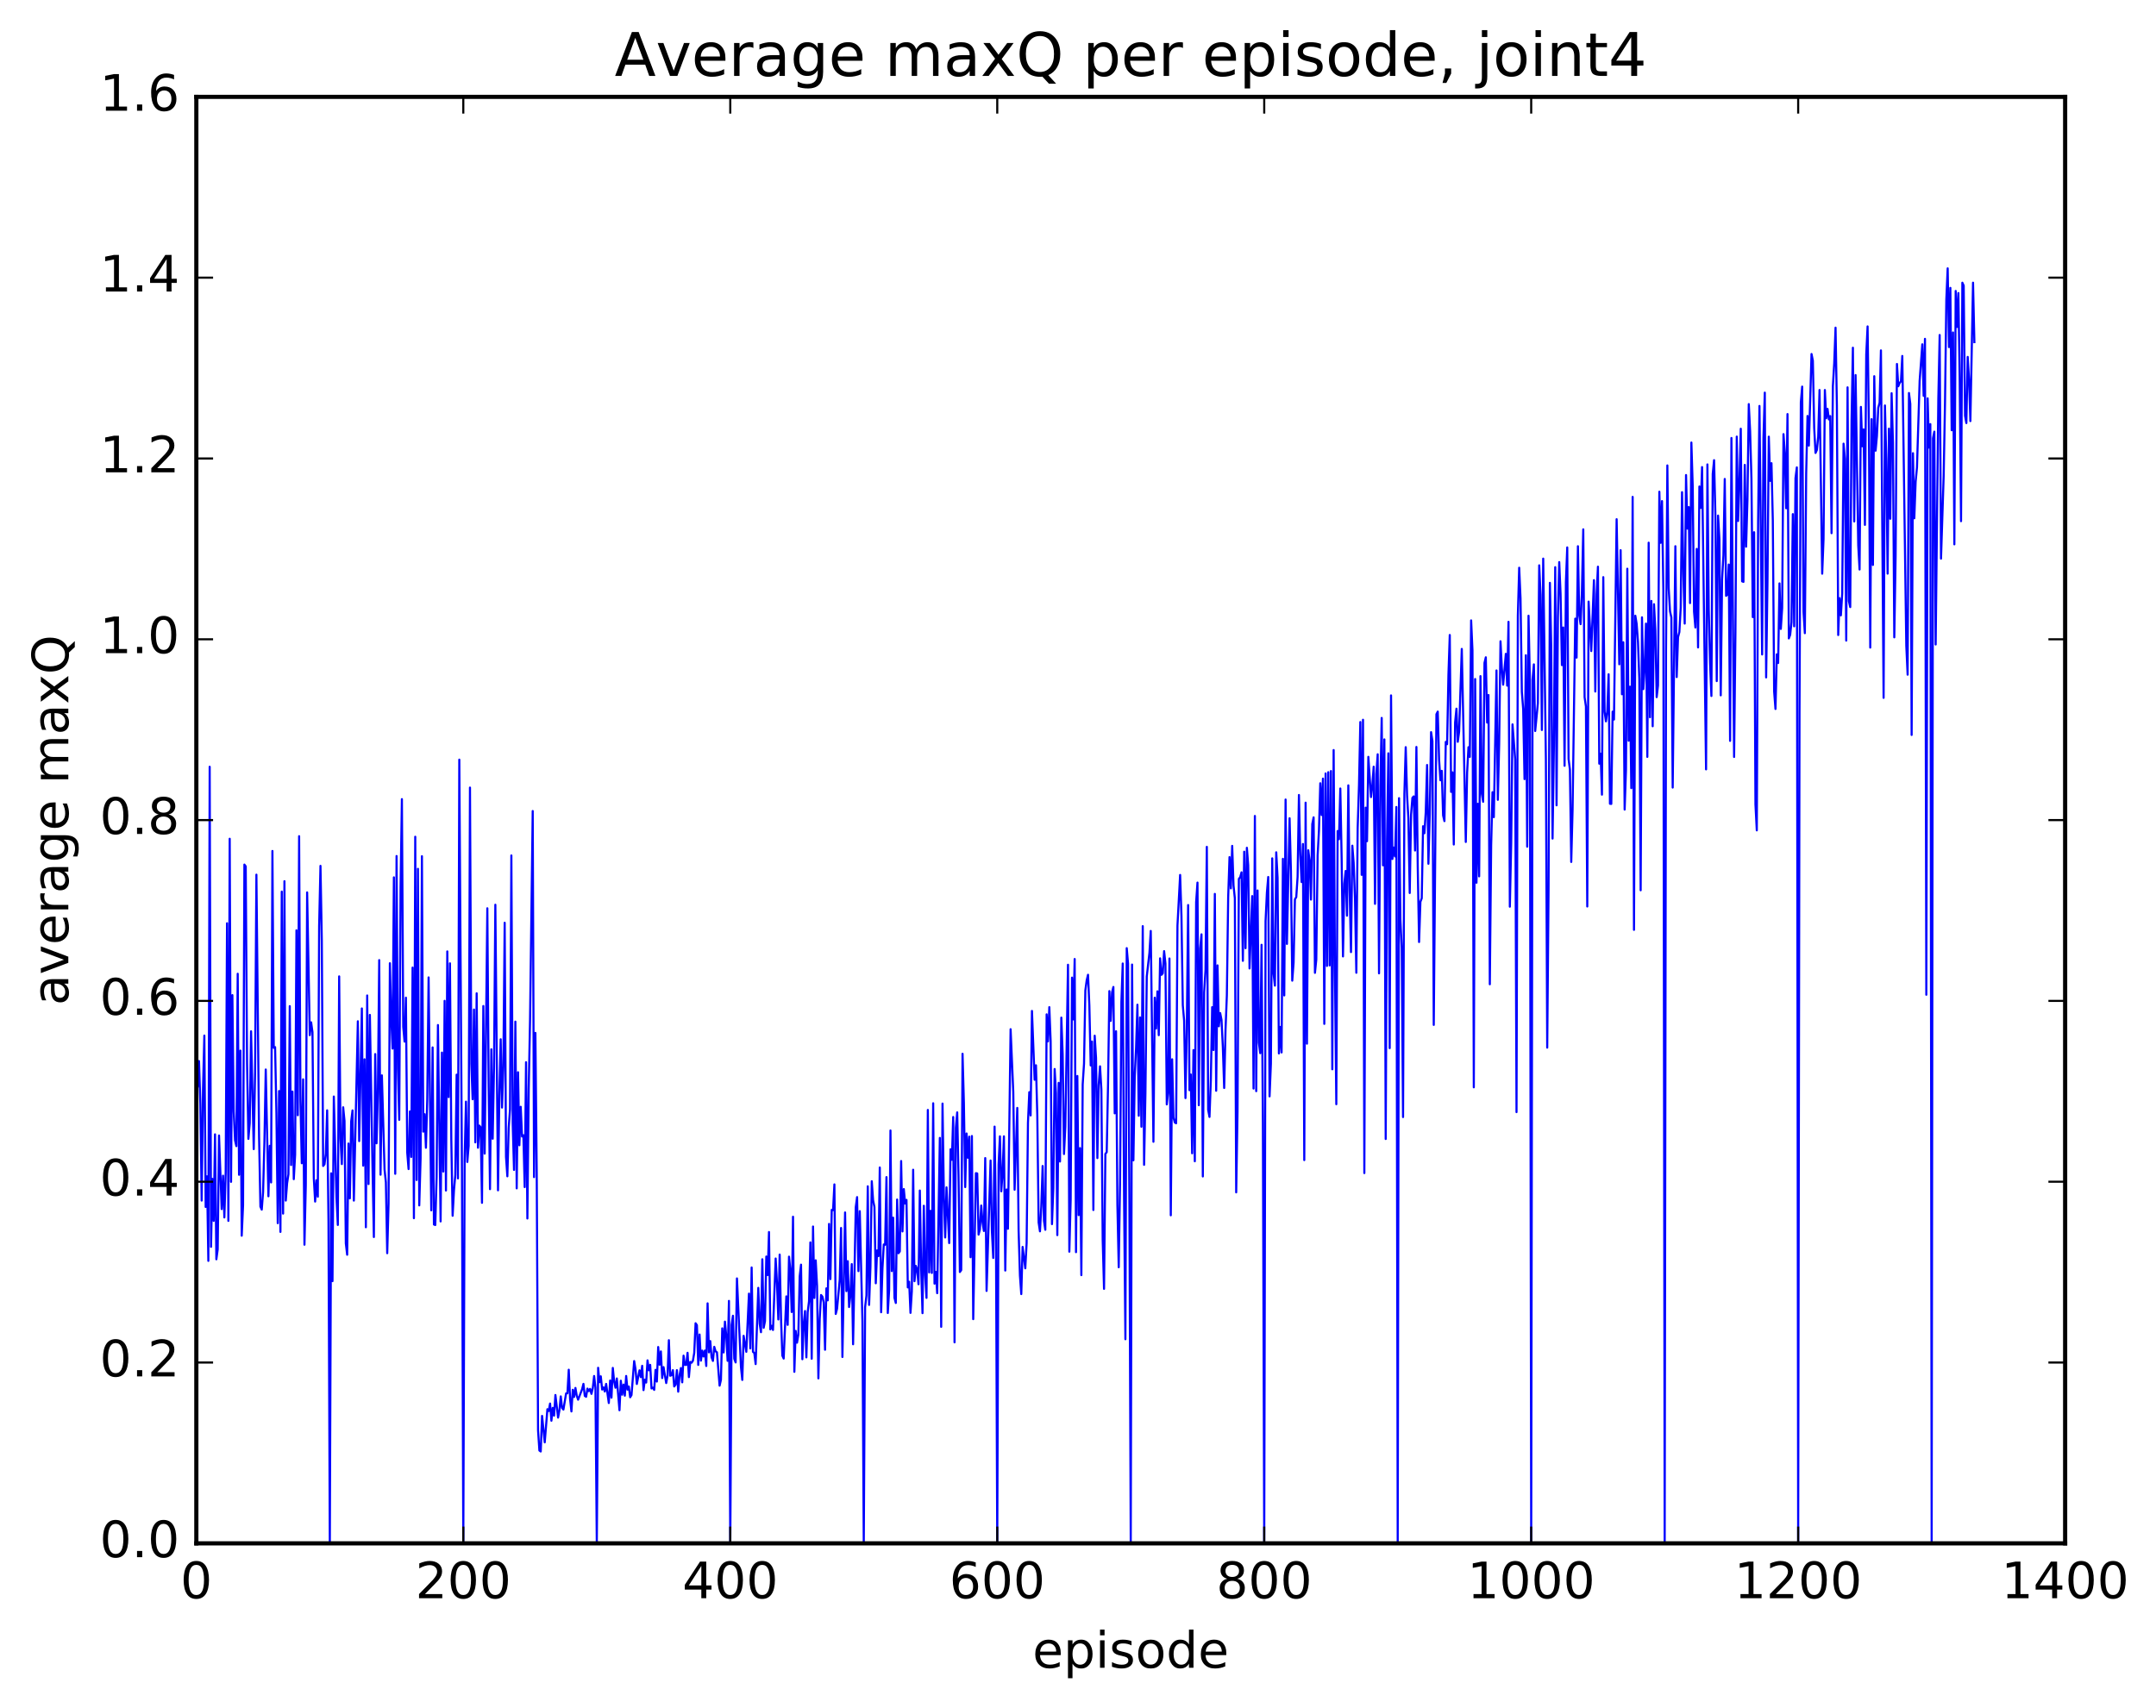 <?xml version="1.0" encoding="utf-8" standalone="no"?>
<!DOCTYPE svg PUBLIC "-//W3C//DTD SVG 1.1//EN"
  "http://www.w3.org/Graphics/SVG/1.1/DTD/svg11.dtd">
<!-- Created with matplotlib (http://matplotlib.org/) -->
<svg height="408pt" version="1.1" viewBox="0 0 515 408" width="515pt" xmlns="http://www.w3.org/2000/svg" xmlns:xlink="http://www.w3.org/1999/xlink">
 <defs>
  <style type="text/css">
*{stroke-linecap:butt;stroke-linejoin:round;stroke-miterlimit:100000;}
  </style>
 </defs>
 <g id="figure_1">
  <g id="patch_1">
   <path d="M 0 408.169 
L 515.768 408.169 
L 515.768 0 
L 0 0 
z
" style="fill:#ffffff;"/>
  </g>
  <g id="axes_1">
   <g id="patch_2">
    <path d="M 46.898 368.742 
L 493.298 368.742 
L 493.298 23.142 
L 46.898 23.142 
z
" style="fill:#ffffff;"/>
   </g>
   <g id="line2d_1">
    <path clip-path="url(#p5ed0eadaf3)" d="M 47.216 259.589 
L 47.535 253.515 
L 47.854 263.551 
L 48.173 286.847 
L 48.492 260.313 
L 48.811 247.428 
L 49.13 288.375 
L 49.448 281.057 
L 49.767 301.254 
L 50.086 183.199 
L 50.405 297.908 
L 50.724 281.661 
L 51.043 291.702 
L 51.361 271.024 
L 51.68 300.877 
L 51.999 298.512 
L 52.318 271.3 
L 52.956 288.881 
L 53.275 280.898 
L 53.593 290.882 
L 53.912 280.094 
L 54.231 220.592 
L 54.55 291.698 
L 54.869 200.402 
L 55.188 282.372 
L 55.507 237.761 
L 55.825 265.522 
L 56.144 272.451 
L 56.463 273.841 
L 56.782 232.655 
L 57.101 280.687 
L 57.42 251.018 
L 57.739 295.242 
L 58.057 288.006 
L 58.376 206.57 
L 58.695 206.992 
L 59.014 254.029 
L 59.333 272.105 
L 59.652 268.36 
L 59.971 246.401 
L 60.608 274.554 
L 60.927 256.206 
L 61.246 208.981 
L 61.884 271.58 
L 62.203 288.288 
L 62.522 289.012 
L 62.84 284.847 
L 63.159 272.948 
L 63.478 255.534 
L 64.116 285.822 
L 64.435 273.766 
L 64.754 282.514 
L 65.072 203.319 
L 65.391 250.361 
L 65.71 250.185 
L 66.029 265.96 
L 66.348 292.245 
L 66.667 260.676 
L 66.986 294.331 
L 67.304 213.035 
L 67.623 289.96 
L 67.942 210.541 
L 68.261 286.853 
L 68.58 282.714 
L 68.899 280.555 
L 69.218 240.391 
L 69.536 278.363 
L 69.855 260.798 
L 70.174 281.731 
L 70.493 275.912 
L 70.812 222.276 
L 71.131 266.462 
L 71.45 199.785 
L 71.768 263.005 
L 72.087 277.934 
L 72.406 257.882 
L 72.725 297.395 
L 73.044 283.158 
L 73.363 213.222 
L 74 247.33 
L 74.319 244.259 
L 74.638 246.6 
L 74.957 281.477 
L 75.276 287.086 
L 75.595 281.997 
L 75.913 285.924 
L 76.232 221.269 
L 76.551 206.877 
L 76.87 224.72 
L 77.189 278.576 
L 77.508 278.176 
L 77.827 275.661 
L 78.145 265.287 
L 78.464 291.813 
L 78.783 368.742 
L 79.102 280.339 
L 79.421 306.099 
L 79.74 261.988 
L 80.377 286.234 
L 80.696 292.674 
L 81.015 233.282 
L 81.334 271.986 
L 81.653 278.13 
L 81.972 264.558 
L 82.291 267.804 
L 82.609 297.09 
L 82.928 299.791 
L 83.247 273.221 
L 83.566 286.316 
L 83.885 267.947 
L 84.204 265.306 
L 84.523 286.856 
L 85.479 244.007 
L 85.798 272.638 
L 86.436 240.946 
L 86.755 278.505 
L 87.073 253.087 
L 87.392 293.222 
L 87.711 237.844 
L 88.03 282.904 
L 88.349 242.489 
L 88.987 279.071 
L 89.305 295.556 
L 89.624 251.844 
L 89.943 273.162 
L 90.262 261.074 
L 90.581 229.396 
L 90.9 280.67 
L 91.219 256.932 
L 91.856 279.432 
L 92.175 282.481 
L 92.494 299.42 
L 92.813 287.563 
L 93.132 230.143 
L 93.451 243.041 
L 93.769 250.53 
L 94.088 209.622 
L 94.407 280.451 
L 94.726 204.527 
L 95.045 255.32 
L 95.364 267.557 
L 95.683 211.89 
L 96.001 190.929 
L 96.32 245.331 
L 96.639 248.866 
L 96.958 238.365 
L 97.277 275.389 
L 97.596 279.319 
L 97.915 265.538 
L 98.234 276.417 
L 98.552 231.183 
L 98.871 291.059 
L 99.19 199.919 
L 99.509 281.934 
L 99.828 207.581 
L 100.147 288.002 
L 100.466 276.736 
L 100.784 204.57 
L 101.103 270.388 
L 101.422 266.209 
L 101.741 274.227 
L 102.06 262.671 
L 102.379 233.53 
L 103.016 289.172 
L 103.335 250.255 
L 103.654 292.566 
L 103.973 292.69 
L 104.292 281.205 
L 104.611 244.909 
L 105.248 291.827 
L 105.567 251.493 
L 105.886 279.914 
L 106.205 239.127 
L 106.524 284.445 
L 106.843 227.315 
L 107.162 262.126 
L 107.48 230.162 
L 107.799 272.121 
L 108.118 290.476 
L 108.437 284.435 
L 108.756 280.755 
L 109.075 256.765 
L 109.394 281.551 
L 109.712 181.5 
L 110.35 280.461 
L 110.669 368.742 
L 110.988 276.901 
L 111.307 263.208 
L 111.626 277.624 
L 111.944 273.794 
L 112.263 188.174 
L 112.582 254.145 
L 112.901 262.642 
L 113.22 241.205 
L 113.539 272.941 
L 113.858 237.323 
L 114.176 274.22 
L 114.495 268.936 
L 114.814 269.348 
L 115.133 287.386 
L 115.452 240.364 
L 115.771 275.62 
L 116.408 217.013 
L 116.727 259.641 
L 117.046 284.119 
L 117.365 250.702 
L 117.684 272.076 
L 118.003 255.12 
L 118.322 216.167 
L 118.959 284.4 
L 119.278 261.677 
L 119.597 248.311 
L 119.916 264.628 
L 120.235 254.881 
L 120.553 220.471 
L 120.872 276.4 
L 121.191 281.049 
L 121.51 269.466 
L 121.829 265.06 
L 122.148 204.392 
L 122.467 268.255 
L 122.785 279.52 
L 123.104 244.097 
L 123.423 283.929 
L 123.742 256.188 
L 124.061 273.638 
L 124.38 264.445 
L 124.699 271.534 
L 125.017 271.226 
L 125.336 283.624 
L 125.655 253.786 
L 125.974 291.129 
L 126.293 260.2 
L 126.612 243.634 
L 127.249 193.776 
L 127.568 281.245 
L 127.887 246.787 
L 128.206 280.112 
L 128.525 341.745 
L 128.844 346.564 
L 129.163 346.799 
L 129.482 338.298 
L 130.119 344.617 
L 130.757 336.696 
L 131.076 337.129 
L 131.395 335.342 
L 131.714 339.446 
L 132.032 336.375 
L 132.351 338.231 
L 132.67 333.304 
L 133.308 338.7 
L 133.627 336.975 
L 133.946 333.633 
L 134.264 336.407 
L 134.583 336.784 
L 135.221 332.927 
L 135.54 332.881 
L 135.859 327.262 
L 136.178 334.272 
L 136.496 337.23 
L 136.815 332.053 
L 137.134 333.779 
L 137.453 331.617 
L 137.772 333.479 
L 138.091 334.422 
L 139.047 331.922 
L 139.366 330.641 
L 139.685 333.512 
L 140.004 333.729 
L 140.323 331.774 
L 140.642 332.38 
L 140.96 331.838 
L 141.279 333.031 
L 141.598 331.646 
L 141.917 328.761 
L 142.236 331.548 
L 142.555 368.742 
L 142.874 326.801 
L 143.192 330.24 
L 143.511 328.839 
L 143.83 331.996 
L 144.149 331.462 
L 144.468 332.467 
L 144.787 330.649 
L 145.424 335.219 
L 145.743 329.849 
L 146.062 333.941 
L 146.381 326.83 
L 146.7 330.064 
L 147.019 331.574 
L 147.338 329.349 
L 147.975 336.948 
L 148.294 329.892 
L 148.613 333.23 
L 148.932 330.809 
L 149.251 333.461 
L 149.57 328.755 
L 149.888 332.018 
L 150.207 331.281 
L 150.526 333.846 
L 150.845 333.321 
L 151.483 325.191 
L 151.802 327.138 
L 152.12 330.671 
L 152.758 327.403 
L 153.077 329.037 
L 153.396 326.326 
L 153.715 332.136 
L 154.034 329.631 
L 154.352 330.329 
L 154.671 325.023 
L 154.99 327.391 
L 155.309 326.102 
L 155.628 331.739 
L 155.947 331.544 
L 156.266 332.078 
L 156.584 327.287 
L 156.903 330.09 
L 157.222 321.836 
L 157.541 326.069 
L 157.86 322.887 
L 158.179 329.253 
L 158.498 326.64 
L 159.135 330.449 
L 159.454 328.661 
L 159.773 320.205 
L 160.092 328.711 
L 160.411 328.56 
L 160.73 327.365 
L 161.048 331.26 
L 161.367 330.816 
L 161.686 327.364 
L 162.005 332.507 
L 162.324 328.602 
L 162.643 326.865 
L 162.962 330.279 
L 163.28 323.901 
L 163.599 326.095 
L 163.918 326.117 
L 164.237 323.219 
L 164.556 329.022 
L 164.875 325.388 
L 165.194 325.591 
L 165.512 325.129 
L 165.831 323.246 
L 166.15 316.158 
L 166.469 316.607 
L 166.788 326.112 
L 167.107 318.851 
L 167.425 325.097 
L 167.744 322.697 
L 168.063 324.096 
L 168.382 322.672 
L 168.701 326.369 
L 169.02 311.403 
L 169.339 323.105 
L 169.657 320.412 
L 169.976 324.299 
L 170.295 325.164 
L 170.614 321.79 
L 170.933 322.88 
L 171.252 323.091 
L 171.889 331.069 
L 172.208 329.689 
L 172.527 317.372 
L 172.846 323.139 
L 173.165 315.771 
L 173.484 319.223 
L 173.803 325.134 
L 174.121 310.819 
L 174.44 368.742 
L 174.759 316.551 
L 175.078 314.369 
L 175.397 324.646 
L 175.716 325.522 
L 176.035 305.448 
L 176.991 326.608 
L 177.31 329.701 
L 177.629 319.16 
L 178.267 322.985 
L 178.904 309.085 
L 179.223 322.168 
L 179.542 302.835 
L 179.861 322.989 
L 180.18 323.265 
L 180.499 325.914 
L 181.136 307.704 
L 181.455 316.26 
L 181.774 318.295 
L 182.093 300.871 
L 182.412 317.249 
L 182.731 315.653 
L 183.049 300.221 
L 183.368 304.645 
L 183.687 294.364 
L 184.006 317.623 
L 184.325 316.765 
L 184.644 317.762 
L 185.281 300.691 
L 185.6 306.628 
L 185.919 315.25 
L 186.238 299.753 
L 186.557 314.898 
L 186.876 323.885 
L 187.195 324.596 
L 187.832 309.742 
L 188.151 316.543 
L 188.47 300.247 
L 188.789 303.496 
L 189.108 313.478 
L 189.427 290.709 
L 189.745 327.765 
L 190.064 317.989 
L 190.383 320.802 
L 190.702 318.886 
L 191.021 304.966 
L 191.34 302.157 
L 191.659 324.751 
L 191.977 316.409 
L 192.296 313.234 
L 192.615 324.313 
L 192.934 313.501 
L 193.253 310.873 
L 193.572 296.841 
L 193.891 324.636 
L 194.209 293.049 
L 194.528 310.113 
L 194.847 301.125 
L 195.166 307.196 
L 195.485 329.331 
L 195.804 315.131 
L 196.123 309.41 
L 196.441 309.793 
L 196.76 311.184 
L 197.079 322.49 
L 197.398 307.819 
L 197.717 310.692 
L 198.036 292.426 
L 198.355 305.611 
L 198.673 289.075 
L 198.992 289.139 
L 199.311 282.984 
L 199.63 313.936 
L 199.949 312.685 
L 200.587 305.728 
L 200.905 293.394 
L 201.224 324.219 
L 201.862 289.687 
L 202.181 308.483 
L 202.5 301.329 
L 202.819 312.282 
L 203.137 309.486 
L 203.456 302.029 
L 203.775 321.181 
L 204.413 288.437 
L 204.732 286.019 
L 205.051 303.703 
L 205.369 289.376 
L 206.007 315.654 
L 206.326 368.742 
L 206.645 312.319 
L 206.964 309.545 
L 207.283 283.441 
L 207.601 311.778 
L 207.92 302.707 
L 208.239 282.226 
L 208.558 286.793 
L 208.877 288.385 
L 209.196 306.606 
L 209.515 298.758 
L 209.833 300.12 
L 210.152 278.946 
L 210.471 313.526 
L 210.79 303.063 
L 211.109 297.335 
L 211.428 297.408 
L 211.747 281.241 
L 212.065 313.711 
L 212.384 308.227 
L 212.703 270.1 
L 213.022 303.693 
L 213.341 290.923 
L 213.66 310.079 
L 213.979 311.316 
L 214.298 286.603 
L 214.616 299.432 
L 214.935 298.998 
L 215.254 277.401 
L 215.573 294.221 
L 215.892 284.104 
L 216.211 287.558 
L 216.53 286.689 
L 216.848 307.597 
L 217.167 306.238 
L 217.486 313.681 
L 217.805 308.523 
L 218.124 279.482 
L 218.443 306.113 
L 218.762 302.449 
L 219.08 303.305 
L 219.399 306.839 
L 219.718 284.451 
L 220.037 302.906 
L 220.356 313.746 
L 220.675 288.089 
L 220.994 304.664 
L 221.312 310.096 
L 221.631 265.194 
L 221.95 304.016 
L 222.269 289.3 
L 222.588 304.136 
L 222.907 263.599 
L 223.226 306.696 
L 223.544 303.887 
L 223.863 308.976 
L 224.501 271.877 
L 224.82 317.015 
L 225.139 263.673 
L 225.458 285.525 
L 225.776 295.67 
L 226.095 283.689 
L 226.733 297.003 
L 227.052 274.587 
L 227.371 277.096 
L 227.69 266.883 
L 228.008 320.722 
L 228.327 269.451 
L 228.646 265.775 
L 228.965 280.965 
L 229.284 303.918 
L 229.603 303.464 
L 229.922 251.767 
L 230.24 263.441 
L 230.559 283.627 
L 230.878 270.819 
L 231.197 276.612 
L 231.516 271.578 
L 231.835 300.379 
L 232.154 271.423 
L 232.472 315.177 
L 233.11 280.302 
L 233.429 280.368 
L 233.748 294.98 
L 234.067 293.748 
L 234.386 288.033 
L 234.704 292.108 
L 235.023 294.115 
L 235.342 276.696 
L 235.661 308.434 
L 236.618 277.275 
L 236.936 294.2 
L 237.255 300.558 
L 237.574 269.179 
L 237.893 291.593 
L 238.212 368.742 
L 238.531 278.215 
L 238.85 271.5 
L 239.168 284.64 
L 239.487 280.204 
L 239.806 271.499 
L 240.125 303.563 
L 240.444 284.19 
L 240.763 293.584 
L 241.4 245.904 
L 242.038 260.856 
L 242.357 284.257 
L 242.995 264.712 
L 243.314 294.053 
L 243.632 304.761 
L 243.951 309.188 
L 244.27 297.92 
L 244.908 303.033 
L 245.227 297.011 
L 245.546 268.304 
L 245.864 260.943 
L 246.183 266.507 
L 246.502 241.539 
L 247.14 257.981 
L 247.459 254.525 
L 247.778 266.445 
L 248.096 292.086 
L 248.415 294.201 
L 248.734 288.227 
L 249.053 278.586 
L 249.372 291.69 
L 249.691 293.825 
L 250.01 242.354 
L 250.328 248.822 
L 250.647 240.635 
L 250.966 248.75 
L 251.285 292.475 
L 251.604 283.932 
L 251.923 255.414 
L 252.242 261.182 
L 252.56 295.101 
L 252.879 258.728 
L 253.198 277.517 
L 253.517 243.137 
L 253.836 251.812 
L 254.155 275.727 
L 254.474 269.199 
L 255.111 230.506 
L 255.43 299.057 
L 255.749 286.678 
L 256.068 233.578 
L 256.387 243.571 
L 256.705 229.132 
L 257.024 299.175 
L 257.343 257.071 
L 257.662 290.322 
L 257.981 274.315 
L 258.3 304.666 
L 258.619 259.086 
L 258.938 254.137 
L 259.256 236.632 
L 259.575 234.225 
L 259.894 232.895 
L 260.213 240.244 
L 260.532 254.564 
L 260.851 248.847 
L 261.17 289.099 
L 261.488 247.455 
L 261.807 252.746 
L 262.126 276.697 
L 262.445 259.251 
L 262.764 254.772 
L 263.083 260.294 
L 263.401 296.249 
L 263.72 307.939 
L 264.039 275.689 
L 264.358 275.29 
L 264.677 259.042 
L 264.996 236.797 
L 265.315 243.914 
L 265.634 237.116 
L 265.952 235.811 
L 266.271 266.006 
L 266.59 246.391 
L 266.909 287.759 
L 267.228 302.777 
L 267.547 282.347 
L 267.865 239.379 
L 268.184 230.206 
L 268.503 286.191 
L 268.822 319.975 
L 269.141 226.536 
L 269.46 230.295 
L 269.779 287.847 
L 270.098 368.742 
L 270.416 230.458 
L 270.735 277.227 
L 271.054 257.138 
L 271.373 250.377 
L 271.692 240.048 
L 272.011 266.576 
L 272.329 243.096 
L 272.648 269.203 
L 272.967 221.28 
L 273.286 278.304 
L 273.605 261.202 
L 273.924 233.328 
L 274.562 227.685 
L 274.88 222.428 
L 275.518 272.796 
L 275.837 238.38 
L 276.156 245.744 
L 276.475 236.854 
L 276.793 247.333 
L 277.112 228.97 
L 277.431 232.913 
L 277.75 232.553 
L 278.069 227.249 
L 278.388 230.224 
L 278.707 263.87 
L 279.026 261.003 
L 279.344 229.009 
L 279.663 290.364 
L 279.982 253.088 
L 280.301 266.97 
L 280.62 268.2 
L 280.939 268.376 
L 281.257 221.142 
L 281.895 209.046 
L 282.214 218.878 
L 282.533 240.176 
L 282.852 243.858 
L 283.171 262.362 
L 283.49 245.861 
L 283.808 216.238 
L 284.127 260.468 
L 284.446 256.724 
L 284.765 275.55 
L 285.084 250.888 
L 285.403 277.456 
L 285.721 215.504 
L 286.04 210.875 
L 286.359 264.061 
L 286.678 226.62 
L 286.997 223.238 
L 287.316 281.083 
L 287.635 237.097 
L 287.954 231.775 
L 288.272 202.333 
L 288.591 265.152 
L 288.91 266.862 
L 289.229 258.098 
L 289.548 240.635 
L 289.867 250.886 
L 290.185 213.577 
L 290.504 260.606 
L 290.823 230.655 
L 291.142 245.206 
L 291.461 242.044 
L 291.78 243.675 
L 292.099 250.197 
L 292.418 259.948 
L 292.736 246.128 
L 293.055 237.834 
L 293.374 214.35 
L 293.693 204.78 
L 294.012 212.254 
L 294.331 202.105 
L 294.649 211.572 
L 294.968 214.636 
L 295.287 284.888 
L 295.606 265.599 
L 295.925 209.994 
L 296.244 209.582 
L 296.563 208.417 
L 296.882 229.567 
L 297.2 203.491 
L 297.519 226.551 
L 297.838 202.558 
L 298.157 206.703 
L 298.476 231.387 
L 299.113 214.101 
L 299.432 260.083 
L 299.751 194.954 
L 300.07 260.707 
L 300.389 212.751 
L 300.708 249.105 
L 301.027 251.626 
L 301.346 225.739 
L 301.664 268.275 
L 301.983 368.742 
L 302.302 220.069 
L 302.621 213.274 
L 302.94 209.535 
L 303.259 261.953 
L 303.577 254.132 
L 303.896 205.078 
L 304.215 232.598 
L 304.534 235.493 
L 304.853 203.637 
L 305.172 209.698 
L 305.491 251.692 
L 305.81 245.355 
L 306.128 251.455 
L 306.447 205.194 
L 306.766 237.836 
L 307.085 191.028 
L 307.404 225.523 
L 308.041 195.502 
L 308.36 208.111 
L 308.679 234.305 
L 308.998 230.011 
L 309.317 214.878 
L 309.636 214.343 
L 309.955 209.484 
L 310.274 189.943 
L 310.592 204.152 
L 310.911 210.741 
L 311.23 201.65 
L 311.549 277.176 
L 311.868 191.778 
L 312.187 249.36 
L 312.505 203.149 
L 312.824 205.678 
L 313.143 214.932 
L 313.462 196.89 
L 313.781 195.289 
L 314.1 232.435 
L 314.419 229.277 
L 314.738 204.382 
L 315.056 198.428 
L 315.375 187.14 
L 315.694 194.73 
L 316.013 186.031 
L 316.332 244.635 
L 316.651 184.799 
L 316.969 230.785 
L 317.288 184.492 
L 317.607 230.667 
L 317.926 184.218 
L 318.245 255.481 
L 318.564 179.207 
L 318.883 231.977 
L 319.202 263.824 
L 319.52 198.554 
L 319.839 200.507 
L 320.158 188.393 
L 320.477 205.125 
L 320.796 228.515 
L 321.115 211.149 
L 321.433 208.094 
L 321.752 218.781 
L 322.071 187.645 
L 322.39 212.657 
L 322.709 227.48 
L 323.028 202.05 
L 323.347 206.17 
L 323.666 214.696 
L 323.984 232.419 
L 324.303 197.827 
L 324.622 187.602 
L 324.941 172.51 
L 325.26 209.026 
L 325.579 171.969 
L 325.897 280.279 
L 326.216 192.965 
L 326.535 200.986 
L 326.854 180.831 
L 327.492 190.439 
L 327.811 187.569 
L 328.13 183.185 
L 328.448 215.952 
L 328.767 184.968 
L 329.086 180.218 
L 329.405 232.556 
L 329.724 187.781 
L 330.043 171.533 
L 330.361 206.75 
L 330.68 176.659 
L 330.999 272.134 
L 331.318 200.571 
L 331.637 179.987 
L 331.956 250.432 
L 332.275 166.151 
L 332.594 205.23 
L 332.912 202.502 
L 333.231 204.633 
L 333.55 192.81 
L 333.869 368.742 
L 334.188 190.701 
L 334.507 219.688 
L 334.825 226.449 
L 335.144 266.894 
L 335.463 189.701 
L 335.782 178.516 
L 336.101 189.997 
L 336.42 195.615 
L 336.739 213.361 
L 337.058 194.632 
L 337.376 190.623 
L 337.695 190.28 
L 338.014 203.206 
L 338.333 178.468 
L 338.652 207.05 
L 338.971 225.071 
L 339.289 215.455 
L 339.608 214.629 
L 339.927 197.404 
L 340.246 199.078 
L 340.565 194.029 
L 340.884 182.777 
L 341.203 206.374 
L 341.522 194.494 
L 341.84 174.928 
L 342.159 177.053 
L 342.478 244.875 
L 343.116 170.645 
L 343.435 170.017 
L 343.753 181.518 
L 344.072 186.427 
L 344.391 184.173 
L 344.71 194.82 
L 345.029 196.186 
L 345.348 177.255 
L 345.667 177.811 
L 345.986 161.238 
L 346.304 151.718 
L 346.623 189.204 
L 346.942 184.535 
L 347.261 201.774 
L 347.58 172.605 
L 347.899 169.32 
L 348.217 177.234 
L 348.536 174.813 
L 349.174 155.045 
L 349.812 185.658 
L 350.131 201.166 
L 350.45 184.572 
L 350.768 178.527 
L 351.087 180.844 
L 351.406 148.229 
L 351.725 155.37 
L 352.044 259.791 
L 352.363 162.237 
L 352.682 210.911 
L 353 192.045 
L 353.319 209.382 
L 353.638 161.546 
L 353.957 189.641 
L 354.276 191.566 
L 354.595 158.39 
L 354.913 157.046 
L 355.232 172.643 
L 355.551 166.057 
L 355.87 235.168 
L 356.189 201.92 
L 356.508 189.28 
L 356.827 195.237 
L 357.464 160.19 
L 357.783 191.097 
L 358.102 177.772 
L 358.421 153.216 
L 358.74 159.557 
L 359.059 163.592 
L 359.696 156.215 
L 360.015 163.818 
L 360.334 148.566 
L 360.653 216.632 
L 360.972 201.523 
L 361.291 173.074 
L 361.928 181.435 
L 362.247 265.716 
L 362.566 147.166 
L 362.885 135.646 
L 363.204 142.941 
L 363.523 165.294 
L 363.841 169.444 
L 364.16 186.155 
L 364.479 156.555 
L 364.798 202.291 
L 365.117 147.109 
L 365.436 162.459 
L 365.755 368.742 
L 366.074 162.377 
L 366.392 158.735 
L 366.711 174.654 
L 367.349 168.025 
L 367.668 135.076 
L 367.987 142.159 
L 368.305 174.414 
L 368.624 133.469 
L 369.262 181.403 
L 369.581 250.307 
L 369.9 212.479 
L 370.219 139.261 
L 370.538 154.367 
L 370.856 200.354 
L 371.175 178.255 
L 371.494 135.512 
L 371.813 192.412 
L 372.132 147.379 
L 372.451 134.298 
L 372.769 141.89 
L 373.088 158.912 
L 373.407 149.92 
L 373.726 182.965 
L 374.045 139.089 
L 374.364 130.79 
L 374.683 181.347 
L 375.002 183.868 
L 375.32 205.939 
L 375.639 193.423 
L 376.277 147.813 
L 376.596 157.121 
L 376.915 130.507 
L 377.233 147.055 
L 377.552 149.128 
L 377.871 141.339 
L 378.19 126.475 
L 378.509 166.572 
L 378.828 168.79 
L 379.147 216.583 
L 379.466 143.737 
L 380.103 155.557 
L 380.741 138.614 
L 381.06 165.225 
L 381.379 141.944 
L 381.697 135.396 
L 382.016 182.464 
L 382.335 180.066 
L 382.654 189.862 
L 382.973 137.895 
L 383.292 170.095 
L 383.611 172.347 
L 383.93 169.917 
L 384.248 161.099 
L 384.567 192.036 
L 384.886 192.075 
L 385.205 170.03 
L 385.524 171.924 
L 386.161 124.051 
L 386.799 158.721 
L 387.118 131.452 
L 387.437 165.873 
L 387.756 153.455 
L 388.075 193.425 
L 388.394 183.973 
L 388.712 135.883 
L 389.031 176.98 
L 389.35 164.068 
L 389.669 188.308 
L 389.988 118.719 
L 390.307 222.167 
L 390.625 147.105 
L 390.944 149.064 
L 391.263 153.388 
L 391.582 162.219 
L 391.901 212.711 
L 392.22 147.498 
L 392.539 164.646 
L 392.858 159.559 
L 393.176 148.993 
L 393.495 180.838 
L 393.814 129.661 
L 394.133 171.37 
L 394.452 143.58 
L 394.771 173.519 
L 395.089 144.356 
L 395.408 150.441 
L 395.727 166.566 
L 396.046 163.765 
L 396.365 117.487 
L 396.684 129.692 
L 397.003 119.726 
L 397.322 141.01 
L 397.64 368.742 
L 397.959 155.447 
L 398.278 111.204 
L 398.597 140.512 
L 398.916 146.053 
L 399.235 147.522 
L 399.553 188.169 
L 400.191 130.505 
L 400.51 161.764 
L 400.829 152.224 
L 401.148 151.007 
L 401.467 145.188 
L 401.786 117.593 
L 402.104 137.066 
L 402.423 148.989 
L 402.742 113.498 
L 403.061 126.305 
L 403.38 121.145 
L 403.699 144.091 
L 404.017 105.732 
L 404.336 116.186 
L 404.655 146.133 
L 404.974 149.921 
L 405.293 131.146 
L 405.612 154.684 
L 405.931 116.239 
L 406.25 121.357 
L 406.568 111.596 
L 407.525 183.821 
L 407.844 110.962 
L 408.163 145.667 
L 408.481 158.524 
L 408.8 166.289 
L 409.119 113.235 
L 409.438 109.944 
L 409.757 123.35 
L 410.076 162.733 
L 410.395 123.185 
L 410.714 128.826 
L 411.032 166.134 
L 411.351 138.448 
L 411.67 132.704 
L 411.989 114.438 
L 412.308 142.36 
L 412.627 142.06 
L 412.945 134.886 
L 413.264 177.012 
L 413.583 104.648 
L 414.221 180.857 
L 414.54 151.043 
L 414.859 104.317 
L 415.178 124.478 
L 415.496 115.474 
L 415.815 102.435 
L 416.134 138.894 
L 416.453 139.026 
L 416.772 111.077 
L 417.091 130.612 
L 417.409 119.471 
L 417.728 96.551 
L 418.047 102.975 
L 418.366 114.401 
L 418.685 147.442 
L 419.004 127.162 
L 419.323 192.198 
L 419.642 198.398 
L 419.96 124.663 
L 420.279 96.994 
L 420.917 156.366 
L 421.236 104.636 
L 421.555 93.808 
L 421.873 161.85 
L 422.192 139.195 
L 422.511 104.33 
L 422.83 114.892 
L 423.149 110.667 
L 423.468 124.331 
L 423.787 165.21 
L 424.106 169.391 
L 424.424 156.34 
L 424.743 158.408 
L 425.062 139.388 
L 425.381 150.263 
L 425.7 145.273 
L 426.019 103.724 
L 426.337 108.225 
L 426.656 121.439 
L 426.975 98.931 
L 427.294 152.532 
L 427.613 151.679 
L 427.932 148.681 
L 428.251 122.84 
L 428.57 149.644 
L 428.888 114.242 
L 429.207 111.671 
L 429.526 368.742 
L 429.845 170.193 
L 430.164 96.139 
L 430.483 92.368 
L 430.801 146.172 
L 431.12 151.278 
L 431.439 113.12 
L 431.758 99.383 
L 432.077 106.463 
L 432.715 84.579 
L 433.034 86.181 
L 433.352 102.22 
L 433.671 108.221 
L 433.99 107.522 
L 434.309 104.417 
L 434.628 93.183 
L 435.265 137.07 
L 435.584 128.839 
L 435.903 93.186 
L 436.222 99.936 
L 436.541 97.692 
L 436.86 100.208 
L 437.179 99.416 
L 437.498 127.39 
L 437.816 92.259 
L 438.135 86.859 
L 438.454 78.287 
L 438.773 96.92 
L 439.092 151.725 
L 439.411 142.915 
L 439.729 147.022 
L 440.048 141.754 
L 440.367 106.002 
L 440.686 109.625 
L 441.005 153.053 
L 441.324 92.548 
L 441.643 143.626 
L 441.962 145.045 
L 442.28 100.448 
L 442.599 83.079 
L 442.918 124.59 
L 443.237 89.61 
L 443.875 130.322 
L 444.193 136.07 
L 444.512 97.224 
L 444.831 106.631 
L 445.15 102.582 
L 445.469 125.407 
L 445.788 84.655 
L 446.107 77.989 
L 446.425 102.632 
L 446.744 154.722 
L 447.063 100.151 
L 447.382 134.979 
L 447.701 89.885 
L 448.02 107.682 
L 448.339 104.199 
L 448.658 97.44 
L 448.976 96.228 
L 449.295 83.717 
L 449.933 166.732 
L 450.252 96.877 
L 450.571 109.682 
L 450.889 137.054 
L 451.208 102.416 
L 451.527 123.946 
L 451.846 93.949 
L 452.165 105.793 
L 452.484 152.275 
L 452.803 132.804 
L 453.122 86.962 
L 453.44 92.288 
L 453.759 91.511 
L 454.078 91.108 
L 454.397 85.05 
L 455.035 131.068 
L 455.353 154.287 
L 455.672 161.199 
L 455.991 93.899 
L 456.31 96.489 
L 456.629 175.597 
L 456.948 108.281 
L 457.267 123.832 
L 457.586 115.079 
L 457.904 111.692 
L 458.542 90.981 
L 459.18 82.267 
L 459.499 94.583 
L 459.817 80.959 
L 460.136 237.672 
L 460.455 95.172 
L 460.774 106.945 
L 461.093 101.335 
L 461.412 368.742 
L 461.731 104.699 
L 462.05 103.13 
L 462.368 153.985 
L 463.006 95.26 
L 463.325 80.042 
L 463.644 133.47 
L 464.281 113.706 
L 464.6 96.297 
L 464.919 71.454 
L 465.238 64.115 
L 465.557 82.931 
L 465.876 68.783 
L 466.195 102.799 
L 466.514 79.433 
L 466.832 130.058 
L 467.151 69.513 
L 467.47 78.125 
L 467.789 70.016 
L 468.108 90.354 
L 468.427 124.521 
L 468.745 67.546 
L 469.064 68.241 
L 469.383 99.332 
L 469.702 101.084 
L 470.021 85.276 
L 470.34 90.698 
L 470.659 100.61 
L 471.296 67.541 
L 471.615 81.746 
L 471.615 81.746 
" style="fill:none;stroke:#0000ff;stroke-linecap:square;stroke-width:0.5;"/>
   </g>
   <g id="patch_3">
    <path d="M 46.898 368.742 
L 46.898 23.142 
" style="fill:none;stroke:#000000;stroke-linecap:square;stroke-linejoin:miter;"/>
   </g>
   <g id="patch_4">
    <path d="M 493.298 368.742 
L 493.298 23.142 
" style="fill:none;stroke:#000000;stroke-linecap:square;stroke-linejoin:miter;"/>
   </g>
   <g id="patch_5">
    <path d="M 46.898 368.742 
L 493.298 368.742 
" style="fill:none;stroke:#000000;stroke-linecap:square;stroke-linejoin:miter;"/>
   </g>
   <g id="patch_6">
    <path d="M 46.898 23.142 
L 493.298 23.142 
" style="fill:none;stroke:#000000;stroke-linecap:square;stroke-linejoin:miter;"/>
   </g>
   <g id="matplotlib.axis_1">
    <g id="xtick_1">
     <g id="line2d_2">
      <defs>
       <path d="M 0 0 
L 0 -4 
" id="m17f5752298" style="stroke:#000000;stroke-width:0.5;"/>
      </defs>
      <g>
       <use style="stroke:#000000;stroke-width:0.5;" x="46.898" xlink:href="#m17f5752298" y="368.742"/>
      </g>
     </g>
     <g id="line2d_3">
      <defs>
       <path d="M 0 0 
L 0 4 
" id="m1d95c0de86" style="stroke:#000000;stroke-width:0.5;"/>
      </defs>
      <g>
       <use style="stroke:#000000;stroke-width:0.5;" x="46.898" xlink:href="#m1d95c0de86" y="23.142"/>
      </g>
     </g>
     <g id="text_1">
      <!-- 0 -->
      <defs>
       <path d="M 31.781 66.406 
Q 24.172 66.406 20.328 58.906 
Q 16.5 51.422 16.5 36.375 
Q 16.5 21.391 20.328 13.891 
Q 24.172 6.391 31.781 6.391 
Q 39.453 6.391 43.281 13.891 
Q 47.125 21.391 47.125 36.375 
Q 47.125 51.422 43.281 58.906 
Q 39.453 66.406 31.781 66.406 
M 31.781 74.219 
Q 44.047 74.219 50.516 64.516 
Q 56.984 54.828 56.984 36.375 
Q 56.984 17.969 50.516 8.266 
Q 44.047 -1.422 31.781 -1.422 
Q 19.531 -1.422 13.062 8.266 
Q 6.594 17.969 6.594 36.375 
Q 6.594 54.828 13.062 64.516 
Q 19.531 74.219 31.781 74.219 
" id="BitstreamVeraSans-Roman-30"/>
      </defs>
      <g transform="translate(43.08 381.86)scale(0.12 -0.12)">
       <use xlink:href="#BitstreamVeraSans-Roman-30"/>
      </g>
     </g>
    </g>
    <g id="xtick_2">
     <g id="line2d_4">
      <g>
       <use style="stroke:#000000;stroke-width:0.5;" x="110.669" xlink:href="#m17f5752298" y="368.742"/>
      </g>
     </g>
     <g id="line2d_5">
      <g>
       <use style="stroke:#000000;stroke-width:0.5;" x="110.669" xlink:href="#m1d95c0de86" y="23.142"/>
      </g>
     </g>
     <g id="text_2">
      <!-- 200 -->
      <defs>
       <path d="M 19.188 8.297 
L 53.609 8.297 
L 53.609 0 
L 7.328 0 
L 7.328 8.297 
Q 12.938 14.109 22.625 23.891 
Q 32.328 33.688 34.812 36.531 
Q 39.547 41.844 41.422 45.531 
Q 43.312 49.219 43.312 52.781 
Q 43.312 58.594 39.234 62.25 
Q 35.156 65.922 28.609 65.922 
Q 23.969 65.922 18.812 64.312 
Q 13.672 62.703 7.812 59.422 
L 7.812 69.391 
Q 13.766 71.781 18.938 73 
Q 24.125 74.219 28.422 74.219 
Q 39.75 74.219 46.484 68.547 
Q 53.219 62.891 53.219 53.422 
Q 53.219 48.922 51.531 44.891 
Q 49.859 40.875 45.406 35.406 
Q 44.188 33.984 37.641 27.219 
Q 31.109 20.453 19.188 8.297 
" id="BitstreamVeraSans-Roman-32"/>
      </defs>
      <g transform="translate(99.216 381.86)scale(0.12 -0.12)">
       <use xlink:href="#BitstreamVeraSans-Roman-32"/>
       <use x="63.623" xlink:href="#BitstreamVeraSans-Roman-30"/>
       <use x="127.246" xlink:href="#BitstreamVeraSans-Roman-30"/>
      </g>
     </g>
    </g>
    <g id="xtick_3">
     <g id="line2d_6">
      <g>
       <use style="stroke:#000000;stroke-width:0.5;" x="174.44" xlink:href="#m17f5752298" y="368.742"/>
      </g>
     </g>
     <g id="line2d_7">
      <g>
       <use style="stroke:#000000;stroke-width:0.5;" x="174.44" xlink:href="#m1d95c0de86" y="23.142"/>
      </g>
     </g>
     <g id="text_3">
      <!-- 400 -->
      <defs>
       <path d="M 37.797 64.312 
L 12.891 25.391 
L 37.797 25.391 
z
M 35.203 72.906 
L 47.609 72.906 
L 47.609 25.391 
L 58.016 25.391 
L 58.016 17.188 
L 47.609 17.188 
L 47.609 0 
L 37.797 0 
L 37.797 17.188 
L 4.891 17.188 
L 4.891 26.703 
z
" id="BitstreamVeraSans-Roman-34"/>
      </defs>
      <g transform="translate(162.988 381.86)scale(0.12 -0.12)">
       <use xlink:href="#BitstreamVeraSans-Roman-34"/>
       <use x="63.623" xlink:href="#BitstreamVeraSans-Roman-30"/>
       <use x="127.246" xlink:href="#BitstreamVeraSans-Roman-30"/>
      </g>
     </g>
    </g>
    <g id="xtick_4">
     <g id="line2d_8">
      <g>
       <use style="stroke:#000000;stroke-width:0.5;" x="238.212" xlink:href="#m17f5752298" y="368.742"/>
      </g>
     </g>
     <g id="line2d_9">
      <g>
       <use style="stroke:#000000;stroke-width:0.5;" x="238.212" xlink:href="#m1d95c0de86" y="23.142"/>
      </g>
     </g>
     <g id="text_4">
      <!-- 600 -->
      <defs>
       <path d="M 33.016 40.375 
Q 26.375 40.375 22.484 35.828 
Q 18.609 31.297 18.609 23.391 
Q 18.609 15.531 22.484 10.953 
Q 26.375 6.391 33.016 6.391 
Q 39.656 6.391 43.531 10.953 
Q 47.406 15.531 47.406 23.391 
Q 47.406 31.297 43.531 35.828 
Q 39.656 40.375 33.016 40.375 
M 52.594 71.297 
L 52.594 62.312 
Q 48.875 64.062 45.094 64.984 
Q 41.312 65.922 37.594 65.922 
Q 27.828 65.922 22.672 59.328 
Q 17.531 52.734 16.797 39.406 
Q 19.672 43.656 24.016 45.922 
Q 28.375 48.188 33.594 48.188 
Q 44.578 48.188 50.953 41.516 
Q 57.328 34.859 57.328 23.391 
Q 57.328 12.156 50.688 5.359 
Q 44.047 -1.422 33.016 -1.422 
Q 20.359 -1.422 13.672 8.266 
Q 6.984 17.969 6.984 36.375 
Q 6.984 53.656 15.188 63.938 
Q 23.391 74.219 37.203 74.219 
Q 40.922 74.219 44.703 73.484 
Q 48.484 72.75 52.594 71.297 
" id="BitstreamVeraSans-Roman-36"/>
      </defs>
      <g transform="translate(226.759 381.86)scale(0.12 -0.12)">
       <use xlink:href="#BitstreamVeraSans-Roman-36"/>
       <use x="63.623" xlink:href="#BitstreamVeraSans-Roman-30"/>
       <use x="127.246" xlink:href="#BitstreamVeraSans-Roman-30"/>
      </g>
     </g>
    </g>
    <g id="xtick_5">
     <g id="line2d_10">
      <g>
       <use style="stroke:#000000;stroke-width:0.5;" x="301.983" xlink:href="#m17f5752298" y="368.742"/>
      </g>
     </g>
     <g id="line2d_11">
      <g>
       <use style="stroke:#000000;stroke-width:0.5;" x="301.983" xlink:href="#m1d95c0de86" y="23.142"/>
      </g>
     </g>
     <g id="text_5">
      <!-- 800 -->
      <defs>
       <path d="M 31.781 34.625 
Q 24.75 34.625 20.719 30.859 
Q 16.703 27.094 16.703 20.516 
Q 16.703 13.922 20.719 10.156 
Q 24.75 6.391 31.781 6.391 
Q 38.812 6.391 42.859 10.172 
Q 46.922 13.969 46.922 20.516 
Q 46.922 27.094 42.891 30.859 
Q 38.875 34.625 31.781 34.625 
M 21.922 38.812 
Q 15.578 40.375 12.031 44.719 
Q 8.5 49.078 8.5 55.328 
Q 8.5 64.062 14.719 69.141 
Q 20.953 74.219 31.781 74.219 
Q 42.672 74.219 48.875 69.141 
Q 55.078 64.062 55.078 55.328 
Q 55.078 49.078 51.531 44.719 
Q 48 40.375 41.703 38.812 
Q 48.828 37.156 52.797 32.312 
Q 56.781 27.484 56.781 20.516 
Q 56.781 9.906 50.312 4.234 
Q 43.844 -1.422 31.781 -1.422 
Q 19.734 -1.422 13.25 4.234 
Q 6.781 9.906 6.781 20.516 
Q 6.781 27.484 10.781 32.312 
Q 14.797 37.156 21.922 38.812 
M 18.312 54.391 
Q 18.312 48.734 21.844 45.562 
Q 25.391 42.391 31.781 42.391 
Q 38.141 42.391 41.719 45.562 
Q 45.312 48.734 45.312 54.391 
Q 45.312 60.062 41.719 63.234 
Q 38.141 66.406 31.781 66.406 
Q 25.391 66.406 21.844 63.234 
Q 18.312 60.062 18.312 54.391 
" id="BitstreamVeraSans-Roman-38"/>
      </defs>
      <g transform="translate(290.531 381.86)scale(0.12 -0.12)">
       <use xlink:href="#BitstreamVeraSans-Roman-38"/>
       <use x="63.623" xlink:href="#BitstreamVeraSans-Roman-30"/>
       <use x="127.246" xlink:href="#BitstreamVeraSans-Roman-30"/>
      </g>
     </g>
    </g>
    <g id="xtick_6">
     <g id="line2d_12">
      <g>
       <use style="stroke:#000000;stroke-width:0.5;" x="365.755" xlink:href="#m17f5752298" y="368.742"/>
      </g>
     </g>
     <g id="line2d_13">
      <g>
       <use style="stroke:#000000;stroke-width:0.5;" x="365.755" xlink:href="#m1d95c0de86" y="23.142"/>
      </g>
     </g>
     <g id="text_6">
      <!-- 1000 -->
      <defs>
       <path d="M 12.406 8.297 
L 28.516 8.297 
L 28.516 63.922 
L 10.984 60.406 
L 10.984 69.391 
L 28.422 72.906 
L 38.281 72.906 
L 38.281 8.297 
L 54.391 8.297 
L 54.391 0 
L 12.406 0 
z
" id="BitstreamVeraSans-Roman-31"/>
      </defs>
      <g transform="translate(350.485 381.86)scale(0.12 -0.12)">
       <use xlink:href="#BitstreamVeraSans-Roman-31"/>
       <use x="63.623" xlink:href="#BitstreamVeraSans-Roman-30"/>
       <use x="127.246" xlink:href="#BitstreamVeraSans-Roman-30"/>
       <use x="190.869" xlink:href="#BitstreamVeraSans-Roman-30"/>
      </g>
     </g>
    </g>
    <g id="xtick_7">
     <g id="line2d_14">
      <g>
       <use style="stroke:#000000;stroke-width:0.5;" x="429.526" xlink:href="#m17f5752298" y="368.742"/>
      </g>
     </g>
     <g id="line2d_15">
      <g>
       <use style="stroke:#000000;stroke-width:0.5;" x="429.526" xlink:href="#m1d95c0de86" y="23.142"/>
      </g>
     </g>
     <g id="text_7">
      <!-- 1200 -->
      <g transform="translate(414.256 381.86)scale(0.12 -0.12)">
       <use xlink:href="#BitstreamVeraSans-Roman-31"/>
       <use x="63.623" xlink:href="#BitstreamVeraSans-Roman-32"/>
       <use x="127.246" xlink:href="#BitstreamVeraSans-Roman-30"/>
       <use x="190.869" xlink:href="#BitstreamVeraSans-Roman-30"/>
      </g>
     </g>
    </g>
    <g id="xtick_8">
     <g id="line2d_16">
      <g>
       <use style="stroke:#000000;stroke-width:0.5;" x="493.298" xlink:href="#m17f5752298" y="368.742"/>
      </g>
     </g>
     <g id="line2d_17">
      <g>
       <use style="stroke:#000000;stroke-width:0.5;" x="493.298" xlink:href="#m1d95c0de86" y="23.142"/>
      </g>
     </g>
     <g id="text_8">
      <!-- 1400 -->
      <g transform="translate(478.027 381.86)scale(0.12 -0.12)">
       <use xlink:href="#BitstreamVeraSans-Roman-31"/>
       <use x="63.623" xlink:href="#BitstreamVeraSans-Roman-34"/>
       <use x="127.246" xlink:href="#BitstreamVeraSans-Roman-30"/>
       <use x="190.869" xlink:href="#BitstreamVeraSans-Roman-30"/>
      </g>
     </g>
    </g>
    <g id="text_9">
     <!-- episode -->
     <defs>
      <path d="M 30.609 48.391 
Q 23.391 48.391 19.188 42.75 
Q 14.984 37.109 14.984 27.297 
Q 14.984 17.484 19.156 11.844 
Q 23.344 6.203 30.609 6.203 
Q 37.797 6.203 41.984 11.859 
Q 46.188 17.531 46.188 27.297 
Q 46.188 37.016 41.984 42.703 
Q 37.797 48.391 30.609 48.391 
M 30.609 56 
Q 42.328 56 49.016 48.375 
Q 55.719 40.766 55.719 27.297 
Q 55.719 13.875 49.016 6.219 
Q 42.328 -1.422 30.609 -1.422 
Q 18.844 -1.422 12.172 6.219 
Q 5.516 13.875 5.516 27.297 
Q 5.516 40.766 12.172 48.375 
Q 18.844 56 30.609 56 
" id="BitstreamVeraSans-Roman-6f"/>
      <path d="M 56.203 29.594 
L 56.203 25.203 
L 14.891 25.203 
Q 15.484 15.922 20.484 11.062 
Q 25.484 6.203 34.422 6.203 
Q 39.594 6.203 44.453 7.469 
Q 49.312 8.734 54.109 11.281 
L 54.109 2.781 
Q 49.266 0.734 44.188 -0.344 
Q 39.109 -1.422 33.891 -1.422 
Q 20.797 -1.422 13.156 6.188 
Q 5.516 13.812 5.516 26.812 
Q 5.516 40.234 12.766 48.109 
Q 20.016 56 32.328 56 
Q 43.359 56 49.781 48.891 
Q 56.203 41.797 56.203 29.594 
M 47.219 32.234 
Q 47.125 39.594 43.094 43.984 
Q 39.062 48.391 32.422 48.391 
Q 24.906 48.391 20.391 44.141 
Q 15.875 39.891 15.188 32.172 
z
" id="BitstreamVeraSans-Roman-65"/>
      <path d="M 44.281 53.078 
L 44.281 44.578 
Q 40.484 46.531 36.375 47.5 
Q 32.281 48.484 27.875 48.484 
Q 21.188 48.484 17.844 46.438 
Q 14.5 44.391 14.5 40.281 
Q 14.5 37.156 16.891 35.375 
Q 19.281 33.594 26.516 31.984 
L 29.594 31.297 
Q 39.156 29.25 43.188 25.516 
Q 47.219 21.781 47.219 15.094 
Q 47.219 7.469 41.188 3.016 
Q 35.156 -1.422 24.609 -1.422 
Q 20.219 -1.422 15.453 -0.562 
Q 10.688 0.297 5.422 2 
L 5.422 11.281 
Q 10.406 8.688 15.234 7.391 
Q 20.062 6.109 24.812 6.109 
Q 31.156 6.109 34.562 8.281 
Q 37.984 10.453 37.984 14.406 
Q 37.984 18.062 35.516 20.016 
Q 33.062 21.969 24.703 23.781 
L 21.578 24.516 
Q 13.234 26.266 9.516 29.906 
Q 5.812 33.547 5.812 39.891 
Q 5.812 47.609 11.281 51.797 
Q 16.75 56 26.812 56 
Q 31.781 56 36.172 55.266 
Q 40.578 54.547 44.281 53.078 
" id="BitstreamVeraSans-Roman-73"/>
      <path d="M 18.109 8.203 
L 18.109 -20.797 
L 9.078 -20.797 
L 9.078 54.688 
L 18.109 54.688 
L 18.109 46.391 
Q 20.953 51.266 25.266 53.625 
Q 29.594 56 35.594 56 
Q 45.562 56 51.781 48.094 
Q 58.016 40.188 58.016 27.297 
Q 58.016 14.406 51.781 6.484 
Q 45.562 -1.422 35.594 -1.422 
Q 29.594 -1.422 25.266 0.953 
Q 20.953 3.328 18.109 8.203 
M 48.688 27.297 
Q 48.688 37.203 44.609 42.844 
Q 40.531 48.484 33.406 48.484 
Q 26.266 48.484 22.188 42.844 
Q 18.109 37.203 18.109 27.297 
Q 18.109 17.391 22.188 11.75 
Q 26.266 6.109 33.406 6.109 
Q 40.531 6.109 44.609 11.75 
Q 48.688 17.391 48.688 27.297 
" id="BitstreamVeraSans-Roman-70"/>
      <path d="M 9.422 54.688 
L 18.406 54.688 
L 18.406 0 
L 9.422 0 
z
M 9.422 75.984 
L 18.406 75.984 
L 18.406 64.594 
L 9.422 64.594 
z
" id="BitstreamVeraSans-Roman-69"/>
      <path d="M 45.406 46.391 
L 45.406 75.984 
L 54.391 75.984 
L 54.391 0 
L 45.406 0 
L 45.406 8.203 
Q 42.578 3.328 38.25 0.953 
Q 33.938 -1.422 27.875 -1.422 
Q 17.969 -1.422 11.734 6.484 
Q 5.516 14.406 5.516 27.297 
Q 5.516 40.188 11.734 48.094 
Q 17.969 56 27.875 56 
Q 33.938 56 38.25 53.625 
Q 42.578 51.266 45.406 46.391 
M 14.797 27.297 
Q 14.797 17.391 18.875 11.75 
Q 22.953 6.109 30.078 6.109 
Q 37.203 6.109 41.297 11.75 
Q 45.406 17.391 45.406 27.297 
Q 45.406 37.203 41.297 42.844 
Q 37.203 48.484 30.078 48.484 
Q 22.953 48.484 18.875 42.844 
Q 14.797 37.203 14.797 27.297 
" id="BitstreamVeraSans-Roman-64"/>
     </defs>
     <g transform="translate(246.632 398.474)scale(0.12 -0.12)">
      <use xlink:href="#BitstreamVeraSans-Roman-65"/>
      <use x="61.523" xlink:href="#BitstreamVeraSans-Roman-70"/>
      <use x="125.0" xlink:href="#BitstreamVeraSans-Roman-69"/>
      <use x="152.783" xlink:href="#BitstreamVeraSans-Roman-73"/>
      <use x="204.883" xlink:href="#BitstreamVeraSans-Roman-6f"/>
      <use x="266.064" xlink:href="#BitstreamVeraSans-Roman-64"/>
      <use x="329.541" xlink:href="#BitstreamVeraSans-Roman-65"/>
     </g>
    </g>
   </g>
   <g id="matplotlib.axis_2">
    <g id="ytick_1">
     <g id="line2d_18">
      <defs>
       <path d="M 0 0 
L 4 0 
" id="m1e9dda3deb" style="stroke:#000000;stroke-width:0.5;"/>
      </defs>
      <g>
       <use style="stroke:#000000;stroke-width:0.5;" x="46.898" xlink:href="#m1e9dda3deb" y="368.742"/>
      </g>
     </g>
     <g id="line2d_19">
      <defs>
       <path d="M 0 0 
L -4 0 
" id="m724427a040" style="stroke:#000000;stroke-width:0.5;"/>
      </defs>
      <g>
       <use style="stroke:#000000;stroke-width:0.5;" x="493.298" xlink:href="#m724427a040" y="368.742"/>
      </g>
     </g>
     <g id="text_10">
      <!-- 0.0 -->
      <defs>
       <path d="M 10.688 12.406 
L 21 12.406 
L 21 0 
L 10.688 0 
z
" id="BitstreamVeraSans-Roman-2e"/>
      </defs>
      <g transform="translate(23.814 372.053)scale(0.12 -0.12)">
       <use xlink:href="#BitstreamVeraSans-Roman-30"/>
       <use x="63.623" xlink:href="#BitstreamVeraSans-Roman-2e"/>
       <use x="95.41" xlink:href="#BitstreamVeraSans-Roman-30"/>
      </g>
     </g>
    </g>
    <g id="ytick_2">
     <g id="line2d_20">
      <g>
       <use style="stroke:#000000;stroke-width:0.5;" x="46.898" xlink:href="#m1e9dda3deb" y="325.542"/>
      </g>
     </g>
     <g id="line2d_21">
      <g>
       <use style="stroke:#000000;stroke-width:0.5;" x="493.298" xlink:href="#m724427a040" y="325.542"/>
      </g>
     </g>
     <g id="text_11">
      <!-- 0.2 -->
      <g transform="translate(23.814 328.853)scale(0.12 -0.12)">
       <use xlink:href="#BitstreamVeraSans-Roman-30"/>
       <use x="63.623" xlink:href="#BitstreamVeraSans-Roman-2e"/>
       <use x="95.41" xlink:href="#BitstreamVeraSans-Roman-32"/>
      </g>
     </g>
    </g>
    <g id="ytick_3">
     <g id="line2d_22">
      <g>
       <use style="stroke:#000000;stroke-width:0.5;" x="46.898" xlink:href="#m1e9dda3deb" y="282.342"/>
      </g>
     </g>
     <g id="line2d_23">
      <g>
       <use style="stroke:#000000;stroke-width:0.5;" x="493.298" xlink:href="#m724427a040" y="282.342"/>
      </g>
     </g>
     <g id="text_12">
      <!-- 0.4 -->
      <g transform="translate(23.814 285.653)scale(0.12 -0.12)">
       <use xlink:href="#BitstreamVeraSans-Roman-30"/>
       <use x="63.623" xlink:href="#BitstreamVeraSans-Roman-2e"/>
       <use x="95.41" xlink:href="#BitstreamVeraSans-Roman-34"/>
      </g>
     </g>
    </g>
    <g id="ytick_4">
     <g id="line2d_24">
      <g>
       <use style="stroke:#000000;stroke-width:0.5;" x="46.898" xlink:href="#m1e9dda3deb" y="239.142"/>
      </g>
     </g>
     <g id="line2d_25">
      <g>
       <use style="stroke:#000000;stroke-width:0.5;" x="493.298" xlink:href="#m724427a040" y="239.142"/>
      </g>
     </g>
     <g id="text_13">
      <!-- 0.6 -->
      <g transform="translate(23.814 242.453)scale(0.12 -0.12)">
       <use xlink:href="#BitstreamVeraSans-Roman-30"/>
       <use x="63.623" xlink:href="#BitstreamVeraSans-Roman-2e"/>
       <use x="95.41" xlink:href="#BitstreamVeraSans-Roman-36"/>
      </g>
     </g>
    </g>
    <g id="ytick_5">
     <g id="line2d_26">
      <g>
       <use style="stroke:#000000;stroke-width:0.5;" x="46.898" xlink:href="#m1e9dda3deb" y="195.942"/>
      </g>
     </g>
     <g id="line2d_27">
      <g>
       <use style="stroke:#000000;stroke-width:0.5;" x="493.298" xlink:href="#m724427a040" y="195.942"/>
      </g>
     </g>
     <g id="text_14">
      <!-- 0.8 -->
      <g transform="translate(23.814 199.253)scale(0.12 -0.12)">
       <use xlink:href="#BitstreamVeraSans-Roman-30"/>
       <use x="63.623" xlink:href="#BitstreamVeraSans-Roman-2e"/>
       <use x="95.41" xlink:href="#BitstreamVeraSans-Roman-38"/>
      </g>
     </g>
    </g>
    <g id="ytick_6">
     <g id="line2d_28">
      <g>
       <use style="stroke:#000000;stroke-width:0.5;" x="46.898" xlink:href="#m1e9dda3deb" y="152.742"/>
      </g>
     </g>
     <g id="line2d_29">
      <g>
       <use style="stroke:#000000;stroke-width:0.5;" x="493.298" xlink:href="#m724427a040" y="152.742"/>
      </g>
     </g>
     <g id="text_15">
      <!-- 1.0 -->
      <g transform="translate(23.814 156.053)scale(0.12 -0.12)">
       <use xlink:href="#BitstreamVeraSans-Roman-31"/>
       <use x="63.623" xlink:href="#BitstreamVeraSans-Roman-2e"/>
       <use x="95.41" xlink:href="#BitstreamVeraSans-Roman-30"/>
      </g>
     </g>
    </g>
    <g id="ytick_7">
     <g id="line2d_30">
      <g>
       <use style="stroke:#000000;stroke-width:0.5;" x="46.898" xlink:href="#m1e9dda3deb" y="109.542"/>
      </g>
     </g>
     <g id="line2d_31">
      <g>
       <use style="stroke:#000000;stroke-width:0.5;" x="493.298" xlink:href="#m724427a040" y="109.542"/>
      </g>
     </g>
     <g id="text_16">
      <!-- 1.2 -->
      <g transform="translate(23.814 112.853)scale(0.12 -0.12)">
       <use xlink:href="#BitstreamVeraSans-Roman-31"/>
       <use x="63.623" xlink:href="#BitstreamVeraSans-Roman-2e"/>
       <use x="95.41" xlink:href="#BitstreamVeraSans-Roman-32"/>
      </g>
     </g>
    </g>
    <g id="ytick_8">
     <g id="line2d_32">
      <g>
       <use style="stroke:#000000;stroke-width:0.5;" x="46.898" xlink:href="#m1e9dda3deb" y="66.342"/>
      </g>
     </g>
     <g id="line2d_33">
      <g>
       <use style="stroke:#000000;stroke-width:0.5;" x="493.298" xlink:href="#m724427a040" y="66.342"/>
      </g>
     </g>
     <g id="text_17">
      <!-- 1.4 -->
      <g transform="translate(23.814 69.653)scale(0.12 -0.12)">
       <use xlink:href="#BitstreamVeraSans-Roman-31"/>
       <use x="63.623" xlink:href="#BitstreamVeraSans-Roman-2e"/>
       <use x="95.41" xlink:href="#BitstreamVeraSans-Roman-34"/>
      </g>
     </g>
    </g>
    <g id="ytick_9">
     <g id="line2d_34">
      <g>
       <use style="stroke:#000000;stroke-width:0.5;" x="46.898" xlink:href="#m1e9dda3deb" y="23.142"/>
      </g>
     </g>
     <g id="line2d_35">
      <g>
       <use style="stroke:#000000;stroke-width:0.5;" x="493.298" xlink:href="#m724427a040" y="23.142"/>
      </g>
     </g>
     <g id="text_18">
      <!-- 1.6 -->
      <g transform="translate(23.814 26.453)scale(0.12 -0.12)">
       <use xlink:href="#BitstreamVeraSans-Roman-31"/>
       <use x="63.623" xlink:href="#BitstreamVeraSans-Roman-2e"/>
       <use x="95.41" xlink:href="#BitstreamVeraSans-Roman-36"/>
      </g>
     </g>
    </g>
    <g id="text_19">
     <!-- average maxQ -->
     <defs>
      <path d="M 2.984 54.688 
L 12.5 54.688 
L 29.594 8.797 
L 46.688 54.688 
L 56.203 54.688 
L 35.688 0 
L 23.484 0 
z
" id="BitstreamVeraSans-Roman-76"/>
      <path d="M 41.109 46.297 
Q 39.594 47.172 37.812 47.578 
Q 36.031 48 33.891 48 
Q 26.266 48 22.188 43.047 
Q 18.109 38.094 18.109 28.812 
L 18.109 0 
L 9.078 0 
L 9.078 54.688 
L 18.109 54.688 
L 18.109 46.188 
Q 20.953 51.172 25.484 53.578 
Q 30.031 56 36.531 56 
Q 37.453 56 38.578 55.875 
Q 39.703 55.766 41.062 55.516 
z
" id="BitstreamVeraSans-Roman-72"/>
      <path d="M 45.406 27.984 
Q 45.406 37.75 41.375 43.109 
Q 37.359 48.484 30.078 48.484 
Q 22.859 48.484 18.828 43.109 
Q 14.797 37.75 14.797 27.984 
Q 14.797 18.266 18.828 12.891 
Q 22.859 7.516 30.078 7.516 
Q 37.359 7.516 41.375 12.891 
Q 45.406 18.266 45.406 27.984 
M 54.391 6.781 
Q 54.391 -7.172 48.188 -13.984 
Q 42 -20.797 29.203 -20.797 
Q 24.469 -20.797 20.266 -20.094 
Q 16.062 -19.391 12.109 -17.922 
L 12.109 -9.188 
Q 16.062 -11.328 19.922 -12.344 
Q 23.781 -13.375 27.781 -13.375 
Q 36.625 -13.375 41.016 -8.766 
Q 45.406 -4.156 45.406 5.172 
L 45.406 9.625 
Q 42.625 4.781 38.281 2.391 
Q 33.938 0 27.875 0 
Q 17.828 0 11.672 7.656 
Q 5.516 15.328 5.516 27.984 
Q 5.516 40.672 11.672 48.328 
Q 17.828 56 27.875 56 
Q 33.938 56 38.281 53.609 
Q 42.625 51.219 45.406 46.391 
L 45.406 54.688 
L 54.391 54.688 
z
" id="BitstreamVeraSans-Roman-67"/>
      <path id="BitstreamVeraSans-Roman-20"/>
      <path d="M 52 44.188 
Q 55.375 50.25 60.062 53.125 
Q 64.75 56 71.094 56 
Q 79.641 56 84.281 50.016 
Q 88.922 44.047 88.922 33.016 
L 88.922 0 
L 79.891 0 
L 79.891 32.719 
Q 79.891 40.578 77.094 44.375 
Q 74.312 48.188 68.609 48.188 
Q 61.625 48.188 57.562 43.547 
Q 53.516 38.922 53.516 30.906 
L 53.516 0 
L 44.484 0 
L 44.484 32.719 
Q 44.484 40.625 41.703 44.406 
Q 38.922 48.188 33.109 48.188 
Q 26.219 48.188 22.156 43.531 
Q 18.109 38.875 18.109 30.906 
L 18.109 0 
L 9.078 0 
L 9.078 54.688 
L 18.109 54.688 
L 18.109 46.188 
Q 21.188 51.219 25.484 53.609 
Q 29.781 56 35.688 56 
Q 41.656 56 45.828 52.969 
Q 50 49.953 52 44.188 
" id="BitstreamVeraSans-Roman-6d"/>
      <path d="M 54.891 54.688 
L 35.109 28.078 
L 55.906 0 
L 45.312 0 
L 29.391 21.484 
L 13.484 0 
L 2.875 0 
L 24.125 28.609 
L 4.688 54.688 
L 15.281 54.688 
L 29.781 35.203 
L 44.281 54.688 
z
" id="BitstreamVeraSans-Roman-78"/>
      <path d="M 39.406 66.219 
Q 28.656 66.219 22.328 58.203 
Q 16.016 50.203 16.016 36.375 
Q 16.016 22.609 22.328 14.594 
Q 28.656 6.594 39.406 6.594 
Q 50.141 6.594 56.422 14.594 
Q 62.703 22.609 62.703 36.375 
Q 62.703 50.203 56.422 58.203 
Q 50.141 66.219 39.406 66.219 
M 53.219 1.312 
L 66.219 -12.891 
L 54.297 -12.891 
L 43.5 -1.219 
Q 41.891 -1.312 41.031 -1.359 
Q 40.188 -1.422 39.406 -1.422 
Q 24.031 -1.422 14.812 8.859 
Q 5.609 19.141 5.609 36.375 
Q 5.609 53.656 14.812 63.938 
Q 24.031 74.219 39.406 74.219 
Q 54.734 74.219 63.906 63.938 
Q 73.094 53.656 73.094 36.375 
Q 73.094 23.688 67.984 14.641 
Q 62.891 5.609 53.219 1.312 
" id="BitstreamVeraSans-Roman-51"/>
      <path d="M 34.281 27.484 
Q 23.391 27.484 19.188 25 
Q 14.984 22.516 14.984 16.5 
Q 14.984 11.719 18.141 8.906 
Q 21.297 6.109 26.703 6.109 
Q 34.188 6.109 38.703 11.406 
Q 43.219 16.703 43.219 25.484 
L 43.219 27.484 
z
M 52.203 31.203 
L 52.203 0 
L 43.219 0 
L 43.219 8.297 
Q 40.141 3.328 35.547 0.953 
Q 30.953 -1.422 24.312 -1.422 
Q 15.922 -1.422 10.953 3.297 
Q 6 8.016 6 15.922 
Q 6 25.141 12.172 29.828 
Q 18.359 34.516 30.609 34.516 
L 43.219 34.516 
L 43.219 35.406 
Q 43.219 41.609 39.141 45 
Q 35.062 48.391 27.688 48.391 
Q 23 48.391 18.547 47.266 
Q 14.109 46.141 10.016 43.891 
L 10.016 52.203 
Q 14.938 54.109 19.578 55.047 
Q 24.219 56 28.609 56 
Q 40.484 56 46.344 49.844 
Q 52.203 43.703 52.203 31.203 
" id="BitstreamVeraSans-Roman-61"/>
     </defs>
     <g transform="translate(16.318 240.209)rotate(-90.0)scale(0.12 -0.12)">
      <use xlink:href="#BitstreamVeraSans-Roman-61"/>
      <use x="61.279" xlink:href="#BitstreamVeraSans-Roman-76"/>
      <use x="120.459" xlink:href="#BitstreamVeraSans-Roman-65"/>
      <use x="181.982" xlink:href="#BitstreamVeraSans-Roman-72"/>
      <use x="223.096" xlink:href="#BitstreamVeraSans-Roman-61"/>
      <use x="284.375" xlink:href="#BitstreamVeraSans-Roman-67"/>
      <use x="347.852" xlink:href="#BitstreamVeraSans-Roman-65"/>
      <use x="409.375" xlink:href="#BitstreamVeraSans-Roman-20"/>
      <use x="441.162" xlink:href="#BitstreamVeraSans-Roman-6d"/>
      <use x="538.574" xlink:href="#BitstreamVeraSans-Roman-61"/>
      <use x="599.854" xlink:href="#BitstreamVeraSans-Roman-78"/>
      <use x="659.033" xlink:href="#BitstreamVeraSans-Roman-51"/>
     </g>
    </g>
   </g>
   <g id="text_20">
    <!-- Average maxQ per episode, joint4 -->
    <defs>
     <path d="M 9.422 54.688 
L 18.406 54.688 
L 18.406 -0.984 
Q 18.406 -11.422 14.422 -16.109 
Q 10.453 -20.797 1.609 -20.797 
L -1.812 -20.797 
L -1.812 -13.188 
L 0.594 -13.188 
Q 5.719 -13.188 7.562 -10.812 
Q 9.422 -8.453 9.422 -0.984 
z
M 9.422 75.984 
L 18.406 75.984 
L 18.406 64.594 
L 9.422 64.594 
z
" id="BitstreamVeraSans-Roman-6a"/>
     <path d="M 11.719 12.406 
L 22.016 12.406 
L 22.016 4 
L 14.016 -11.625 
L 7.719 -11.625 
L 11.719 4 
z
" id="BitstreamVeraSans-Roman-2c"/>
     <path d="M 34.188 63.188 
L 20.797 26.906 
L 47.609 26.906 
z
M 28.609 72.906 
L 39.797 72.906 
L 67.578 0 
L 57.328 0 
L 50.688 18.703 
L 17.828 18.703 
L 11.188 0 
L 0.781 0 
z
" id="BitstreamVeraSans-Roman-41"/>
     <path d="M 18.312 70.219 
L 18.312 54.688 
L 36.812 54.688 
L 36.812 47.703 
L 18.312 47.703 
L 18.312 18.016 
Q 18.312 11.328 20.141 9.422 
Q 21.969 7.516 27.594 7.516 
L 36.812 7.516 
L 36.812 0 
L 27.594 0 
Q 17.188 0 13.234 3.875 
Q 9.281 7.766 9.281 18.016 
L 9.281 47.703 
L 2.688 47.703 
L 2.688 54.688 
L 9.281 54.688 
L 9.281 70.219 
z
" id="BitstreamVeraSans-Roman-74"/>
     <path d="M 54.891 33.016 
L 54.891 0 
L 45.906 0 
L 45.906 32.719 
Q 45.906 40.484 42.875 44.328 
Q 39.844 48.188 33.797 48.188 
Q 26.516 48.188 22.312 43.547 
Q 18.109 38.922 18.109 30.906 
L 18.109 0 
L 9.078 0 
L 9.078 54.688 
L 18.109 54.688 
L 18.109 46.188 
Q 21.344 51.125 25.703 53.562 
Q 30.078 56 35.797 56 
Q 45.219 56 50.047 50.172 
Q 54.891 44.344 54.891 33.016 
" id="BitstreamVeraSans-Roman-6e"/>
    </defs>
    <g transform="translate(146.825 18.142)scale(0.144 -0.144)">
     <use xlink:href="#BitstreamVeraSans-Roman-41"/>
     <use x="68.33" xlink:href="#BitstreamVeraSans-Roman-76"/>
     <use x="127.51" xlink:href="#BitstreamVeraSans-Roman-65"/>
     <use x="189.033" xlink:href="#BitstreamVeraSans-Roman-72"/>
     <use x="230.146" xlink:href="#BitstreamVeraSans-Roman-61"/>
     <use x="291.426" xlink:href="#BitstreamVeraSans-Roman-67"/>
     <use x="354.902" xlink:href="#BitstreamVeraSans-Roman-65"/>
     <use x="416.426" xlink:href="#BitstreamVeraSans-Roman-20"/>
     <use x="448.213" xlink:href="#BitstreamVeraSans-Roman-6d"/>
     <use x="545.625" xlink:href="#BitstreamVeraSans-Roman-61"/>
     <use x="606.904" xlink:href="#BitstreamVeraSans-Roman-78"/>
     <use x="666.084" xlink:href="#BitstreamVeraSans-Roman-51"/>
     <use x="744.795" xlink:href="#BitstreamVeraSans-Roman-20"/>
     <use x="776.582" xlink:href="#BitstreamVeraSans-Roman-70"/>
     <use x="840.059" xlink:href="#BitstreamVeraSans-Roman-65"/>
     <use x="901.582" xlink:href="#BitstreamVeraSans-Roman-72"/>
     <use x="942.695" xlink:href="#BitstreamVeraSans-Roman-20"/>
     <use x="974.482" xlink:href="#BitstreamVeraSans-Roman-65"/>
     <use x="1036.006" xlink:href="#BitstreamVeraSans-Roman-70"/>
     <use x="1099.482" xlink:href="#BitstreamVeraSans-Roman-69"/>
     <use x="1127.266" xlink:href="#BitstreamVeraSans-Roman-73"/>
     <use x="1179.365" xlink:href="#BitstreamVeraSans-Roman-6f"/>
     <use x="1240.547" xlink:href="#BitstreamVeraSans-Roman-64"/>
     <use x="1304.023" xlink:href="#BitstreamVeraSans-Roman-65"/>
     <use x="1365.547" xlink:href="#BitstreamVeraSans-Roman-2c"/>
     <use x="1397.334" xlink:href="#BitstreamVeraSans-Roman-20"/>
     <use x="1429.121" xlink:href="#BitstreamVeraSans-Roman-6a"/>
     <use x="1456.904" xlink:href="#BitstreamVeraSans-Roman-6f"/>
     <use x="1518.086" xlink:href="#BitstreamVeraSans-Roman-69"/>
     <use x="1545.869" xlink:href="#BitstreamVeraSans-Roman-6e"/>
     <use x="1609.248" xlink:href="#BitstreamVeraSans-Roman-74"/>
     <use x="1648.457" xlink:href="#BitstreamVeraSans-Roman-34"/>
    </g>
   </g>
  </g>
 </g>
 <defs>
  <clipPath id="p5ed0eadaf3">
   <rect height="345.6" width="446.4" x="46.898" y="23.142"/>
  </clipPath>
 </defs>
</svg>
